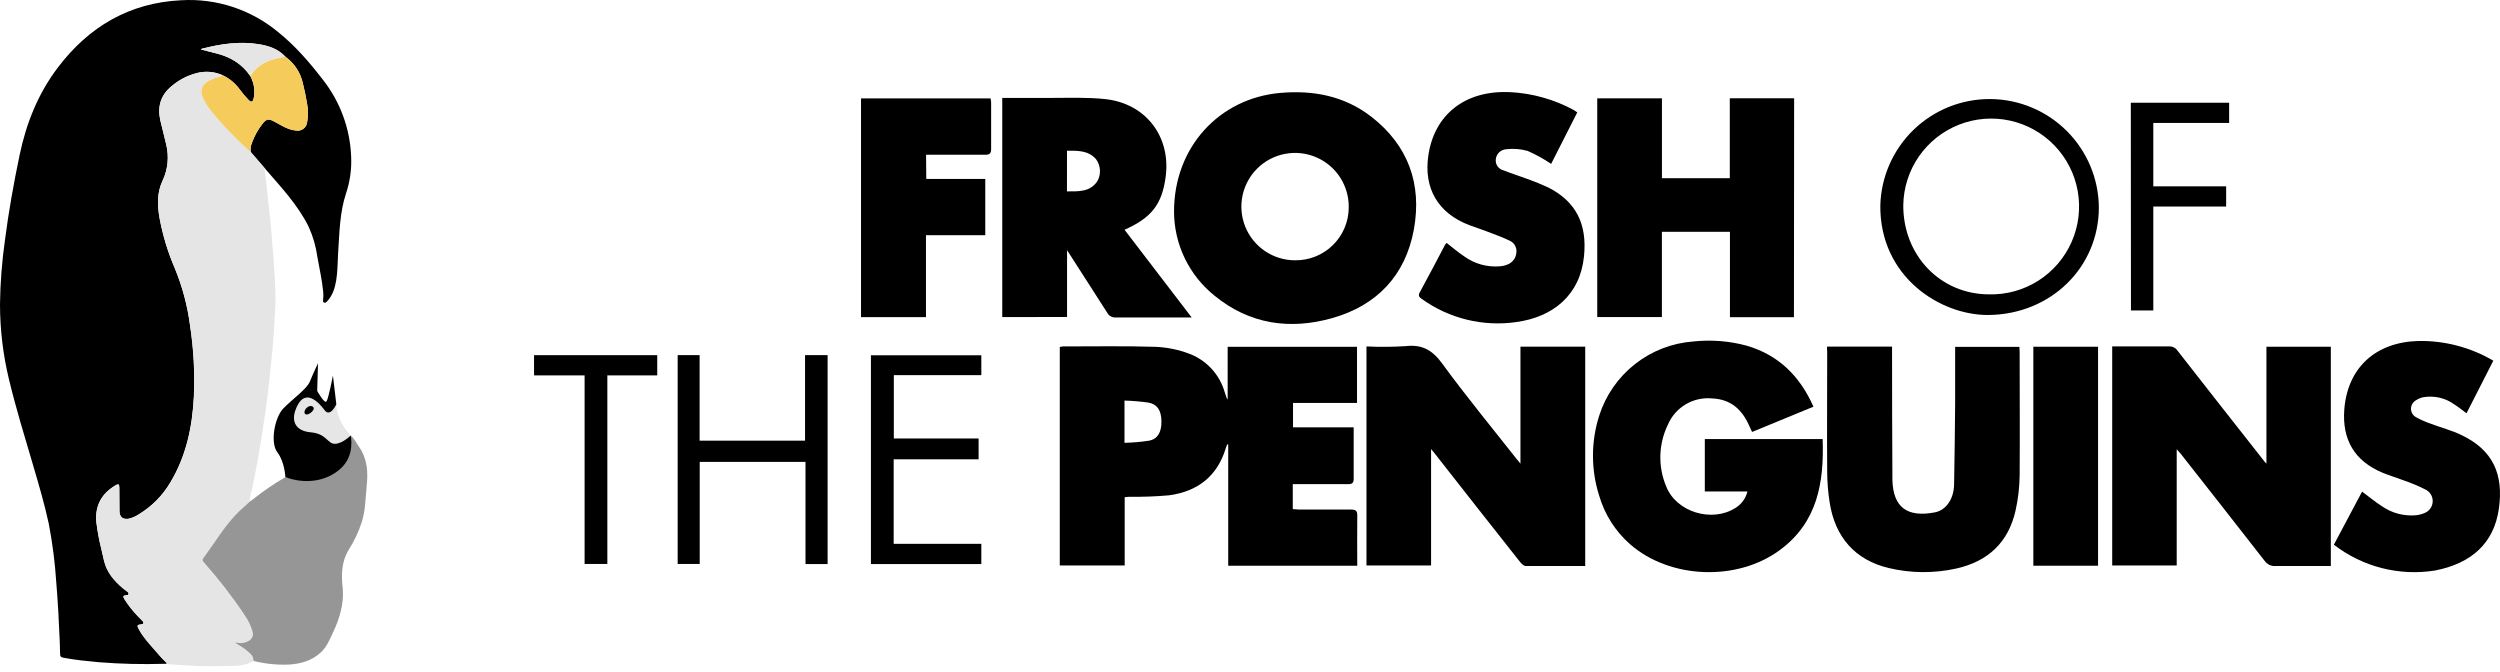 <svg width="376" height="101" viewBox="0 0 376 101" fill="none" xmlns="http://www.w3.org/2000/svg">
<path d="M204.096 52.156V60.603H194.471V64.275H203.594V66.161C203.594 68.107 203.594 70.053 203.594 71.992C203.594 72.646 203.374 72.821 202.75 72.813C200.325 72.813 197.892 72.813 195.459 72.813H194.433V76.569C194.737 76.569 195.056 76.63 195.368 76.638C197.983 76.638 200.599 76.638 203.207 76.638C203.929 76.638 204.149 76.85 204.134 77.565C204.096 80.051 204.134 82.537 204.134 85.084H184.724V66.86L184.579 66.822C184.511 67.005 184.42 67.18 184.367 67.37C183.097 71.635 180.109 73.916 175.829 74.494C173.862 74.67 171.888 74.744 169.913 74.714C169.678 74.714 169.442 74.752 169.153 74.775V85.046H159.391V52.194C159.55 52.147 159.713 52.117 159.878 52.103C164.523 52.103 169.176 52.019 173.821 52.164C175.546 52.241 177.247 52.59 178.862 53.198C180.134 53.678 181.277 54.447 182.201 55.444C183.124 56.442 183.803 57.641 184.184 58.946C184.283 59.227 184.374 59.516 184.473 59.805C184.473 59.858 184.526 59.904 184.64 60.101V52.156H204.096ZM169.123 66.602C170.368 66.572 171.61 66.463 172.841 66.275C174.148 66.009 174.711 64.952 174.68 63.325C174.65 61.698 174.049 60.801 172.727 60.55C171.532 60.382 170.329 60.281 169.123 60.246V66.602Z" fill="black"/>
<path d="M238.416 85.122C235.374 85.122 232.417 85.122 229.444 85.122C229.11 85.122 228.722 84.651 228.463 84.324C224.191 78.921 219.93 73.505 215.683 68.077L215.234 67.537V85.046H205.518V52.103C207.489 52.198 209.464 52.183 211.433 52.057C213.904 51.776 215.44 52.666 216.907 54.68C220.465 59.554 224.312 64.222 228.045 68.966C228.19 69.156 228.349 69.324 228.676 69.727V52.141H238.416V85.122Z" fill="black"/>
<path d="M340.872 69.734V52.149H350.558V85.13H349.585C347.152 85.13 344.719 85.13 342.294 85.13C341.972 85.161 341.647 85.107 341.353 84.974C341.058 84.84 340.803 84.632 340.614 84.37C336.425 78.979 332.197 73.619 327.985 68.252C327.841 68.069 327.681 67.909 327.377 67.567V85.046H317.676V52.103H319.295C321.576 52.103 323.91 52.103 326.221 52.103C326.474 52.086 326.726 52.137 326.952 52.251C327.178 52.364 327.37 52.536 327.506 52.749C331.799 58.249 336.108 63.741 340.431 69.225C340.477 69.324 340.583 69.43 340.872 69.734Z" fill="black"/>
<path d="M176.574 31.826C176.574 22.087 183.416 14.78 192.54 13.975C197.542 13.534 202.211 14.438 206.225 17.54C211.783 21.844 213.889 27.667 212.649 34.495C211.387 41.436 207.069 45.96 200.325 47.853C193.984 49.64 187.932 48.765 182.702 44.5C180.796 42.981 179.256 41.054 178.196 38.86C177.135 36.667 176.581 34.263 176.574 31.826V31.826ZM202.849 31.241C202.882 29.637 202.437 28.061 201.571 26.711C200.705 25.362 199.456 24.301 197.984 23.664C196.513 23.027 194.884 22.842 193.308 23.134C191.731 23.426 190.276 24.18 189.13 25.302C187.984 26.424 187.197 27.861 186.871 29.431C186.545 31.001 186.694 32.633 187.298 34.118C187.903 35.603 188.936 36.875 190.267 37.771C191.597 38.666 193.164 39.146 194.767 39.148C195.819 39.163 196.864 38.969 197.841 38.579C198.818 38.188 199.708 37.607 200.459 36.871C201.21 36.134 201.809 35.256 202.219 34.287C202.629 33.318 202.843 32.278 202.849 31.226V31.241Z" fill="black"/>
<path d="M272.743 61.166L263.513 64.967C263.368 64.648 263.224 64.367 263.095 64.07C262.038 61.622 260.327 60.048 257.529 59.926C256.139 59.786 254.741 60.094 253.538 60.805C252.336 61.517 251.393 62.594 250.846 63.88C250.145 65.322 249.76 66.896 249.718 68.499C249.676 70.102 249.978 71.694 250.603 73.171C252.124 77.033 257.491 78.637 261.011 76.394C261.46 76.12 261.85 75.76 262.16 75.335C262.469 74.909 262.691 74.427 262.813 73.916H256.404V66.039H274.126C274.354 72.54 273.366 78.538 267.71 82.712C261.27 87.487 251.158 87.084 245.182 81.868C242.973 79.933 241.359 77.41 240.529 74.592C239.267 70.656 239.267 66.424 240.529 62.489C241.509 59.435 243.378 56.744 245.898 54.761C248.418 52.778 251.473 51.593 254.671 51.358C257.363 51.068 260.085 51.282 262.699 51.989C267.519 53.396 270.72 56.589 272.743 61.166Z" fill="black"/>
<path d="M269.808 47.709H260.183V34.867H249.949V47.686H240.225V14.788H249.957V26.801H260.16V14.78H269.838L269.808 47.709Z" fill="black"/>
<path d="M150.739 47.686V14.727C153.225 14.727 155.65 14.727 158.083 14.727C160.813 14.727 163.565 14.613 166.272 14.91C172.354 15.579 176.155 20.589 175.304 26.671C174.757 30.724 173.19 32.754 169.13 34.556L179.227 47.747H176.688C173.745 47.747 170.795 47.747 167.853 47.747C167.587 47.772 167.32 47.719 167.085 47.593C166.849 47.467 166.656 47.275 166.53 47.039C164.591 43.998 162.607 40.957 160.486 37.627V47.678L150.739 47.686ZM160.471 28.785C162.242 28.785 163.945 28.884 165.032 27.264C165.33 26.748 165.469 26.156 165.432 25.561C165.396 24.966 165.185 24.395 164.827 23.919C163.649 22.604 162.075 22.665 160.478 22.665L160.471 28.785Z" fill="black"/>
<path d="M274.795 52.133H284.565V53.213C284.565 59.412 284.583 65.608 284.618 71.802C284.618 71.924 284.618 72.045 284.618 72.167C284.725 76.371 286.899 77.839 290.99 77.063C292.677 76.744 293.848 75.056 293.894 72.905C293.978 68.807 294.016 64.709 294.054 60.611C294.054 57.813 294.054 55.023 294.054 52.164H303.717C303.717 52.438 303.755 52.727 303.755 53.015C303.755 59.151 303.801 65.287 303.755 71.422C303.738 73.241 303.529 75.053 303.131 76.828C302.044 81.587 299.003 84.431 294.244 85.503C290.881 86.253 287.392 86.227 284.041 85.427C279.03 84.225 275.982 80.804 275.176 75.543C274.947 74.073 274.826 72.59 274.811 71.103C274.765 65.02 274.811 58.892 274.811 52.787C274.765 52.582 274.78 52.4 274.795 52.133Z" fill="black"/>
<path d="M233.291 24.649C232.179 23.896 231.001 23.244 229.771 22.703C228.704 22.398 227.587 22.312 226.487 22.452C226.094 22.485 225.726 22.655 225.448 22.934C225.17 23.212 224.999 23.58 224.966 23.972C224.925 24.342 225.02 24.714 225.234 25.018C225.449 25.322 225.767 25.537 226.129 25.622C227.308 26.093 228.524 26.466 229.718 26.915C230.804 27.297 231.869 27.733 232.911 28.222C237.001 30.321 238.735 33.658 238.233 38.547C237.655 44.394 233.565 47.671 228.098 48.431C223.077 49.168 217.965 47.925 213.843 44.964C213.417 44.675 213.265 44.447 213.539 43.953C214.831 41.581 216.093 39.193 217.34 36.814C217.401 36.715 217.492 36.631 217.568 36.532C218.45 37.217 219.279 37.931 220.176 38.532C221.737 39.672 223.656 40.212 225.582 40.053C226.007 40.022 226.423 39.919 226.814 39.748C227.158 39.601 227.457 39.362 227.676 39.058C227.896 38.754 228.029 38.396 228.06 38.023C228.115 37.641 228.04 37.252 227.849 36.917C227.658 36.583 227.36 36.322 227.004 36.175C225.878 35.65 224.723 35.217 223.544 34.776C222.7 34.449 221.826 34.183 220.975 33.856C216.291 32.077 214.086 28.321 214.824 23.364C215.744 17.183 220.381 13.564 227.064 13.853C230.443 14.018 233.741 14.943 236.713 16.559C236.888 16.665 237.058 16.779 237.222 16.902L233.291 24.649Z" fill="black"/>
<path d="M374.994 54.247L370.965 62.154C370.349 61.706 369.794 61.249 369.185 60.862C368.512 60.365 367.746 60.01 366.931 59.818C366.117 59.626 365.273 59.601 364.449 59.744C364.063 59.825 363.696 59.98 363.369 60.2C363.141 60.325 362.95 60.51 362.818 60.734C362.685 60.958 362.615 61.213 362.615 61.474C362.615 61.734 362.685 61.99 362.818 62.214C362.95 62.438 363.141 62.622 363.369 62.747C364.109 63.157 364.885 63.498 365.688 63.766C367.163 64.321 368.729 64.724 370.121 65.393C374.986 67.674 376.56 71.376 375.83 76.516C375.1 81.656 371.755 84.735 366.22 85.807C363.555 86.232 360.83 86.106 358.215 85.438C355.6 84.77 353.15 83.573 351.015 81.922C352.429 79.268 353.843 76.6 355.257 73.939C356.291 74.699 357.249 75.505 358.298 76.174C359.769 77.178 361.541 77.645 363.316 77.497C363.766 77.457 364.208 77.347 364.624 77.17C364.967 77.042 365.267 76.819 365.488 76.526C365.709 76.234 365.842 75.885 365.873 75.52C365.903 75.155 365.829 74.789 365.659 74.465C365.489 74.14 365.23 73.871 364.913 73.688C363.783 73.109 362.611 72.616 361.408 72.213C360.389 71.817 359.332 71.513 358.329 71.095C354.071 69.308 352.246 66.085 352.581 61.592C353.067 55.327 357.256 51.464 363.719 51.282C367.679 51.214 371.58 52.24 374.994 54.247Z" fill="black"/>
<path d="M139.312 26.915H148.184V35.377H139.266V47.693H129.496V14.796H148.99C149.029 14.986 149.054 15.179 149.066 15.373C149.066 17.708 149.066 20.049 149.066 22.391C149.066 23.075 148.846 23.28 148.177 23.273C145.561 23.273 142.946 23.273 140.331 23.273H139.281L139.312 26.915Z" fill="black"/>
<path d="M315.547 85.084H305.815V52.149H315.547V85.084Z" fill="black"/>
<path d="M315.669 31.172C315.669 40.296 308.332 47.321 299.026 47.374C291.818 47.42 282.68 41.626 282.801 30.86C282.925 26.558 284.732 22.475 287.833 19.49C290.935 16.505 295.084 14.856 299.388 14.897C303.692 14.938 307.809 16.665 310.853 19.709C313.897 22.752 315.626 26.868 315.669 31.172V31.172ZM299.14 44.272C301.759 44.338 304.339 43.624 306.552 42.221C308.765 40.818 310.511 38.789 311.569 36.392C312.627 33.995 312.948 31.337 312.493 28.757C312.038 26.177 310.826 23.79 309.012 21.9C307.197 20.009 304.862 18.701 302.303 18.14C299.743 17.579 297.075 17.791 294.636 18.75C292.197 19.708 290.099 21.37 288.606 23.523C287.114 25.677 286.295 28.226 286.253 30.845C286.215 38.41 291.818 44.249 299.14 44.272Z" fill="black"/>
<path d="M124.471 84.834H121.148V69.468H105.236V84.818H101.921V53.411H105.22V66.275H121.08V53.411H124.471V84.834Z" fill="black"/>
<path d="M147.181 69.08H134.408V81.792H147.591V84.834H130.987V53.434H147.591V56.422H134.431V65.948H147.181V69.08Z" fill="black"/>
<path d="M320.474 15.45H335.261V18.491H323.857V28.025H334.813V31.066H323.857V46.697H320.496L320.474 15.45Z" fill="black"/>
<path d="M87.924 56.459H80.321V53.418H98.849V56.459H91.345V84.818H87.924V56.459Z" fill="black"/>
<path d="M39.931 25.437C42.293 28.174 44.791 30.809 46.417 34.096C47.079 35.549 47.524 37.091 47.74 38.673C48.041 40.414 48.446 42.142 48.611 43.907C48.649 44.301 48.644 44.699 48.594 45.092C48.574 45.254 48.557 45.429 48.729 45.507C48.901 45.584 49.067 45.47 49.175 45.348C50.015 44.461 50.366 43.35 50.562 42.182C50.794 40.833 50.761 39.439 50.852 38.065C51.058 35.028 51.078 31.991 52.05 29.064C52.642 27.289 52.9 25.419 52.813 23.55C52.651 19.328 51.152 15.266 48.533 11.951C46.542 9.362 44.399 6.889 41.848 4.837C37.764 1.435 32.537 -0.281 27.232 0.038C19.453 0.419 13.371 4.013 8.717 10.135C5.747 14.043 3.962 18.498 2.96 23.27C2.069 27.522 1.303 31.795 0.749 36.094C0.29 39.307 0.04 42.545 2.34517e-05 45.79C0.007 49.586 0.46 53.368 1.35 57.059C2.4 61.412 3.712 65.688 4.981 69.981C5.838 72.903 6.706 75.826 7.344 78.806C7.898 81.697 8.271 84.62 8.461 87.557C8.71 90.523 8.862 93.497 8.987 96.47C9.014 97.101 9.028 97.736 9.041 98.37C9.041 98.707 9.126 98.846 9.537 98.923C11.309 99.261 13.094 99.43 14.886 99.598C18.123 99.855 21.371 99.935 24.616 99.838H25.041C25.18 99.676 25.011 99.612 24.933 99.541C24.319 98.971 23.786 98.326 23.246 97.698C22.378 96.713 21.488 95.741 20.867 94.57C20.587 94.043 20.647 93.949 21.231 93.895C21.359 93.878 21.481 93.865 21.569 93.736C21.656 93.608 21.541 93.49 21.464 93.399C21.271 93.186 21.062 92.99 20.87 92.781C20.053 91.965 19.331 91.059 18.717 90.081C18.464 89.643 18.521 89.562 19.02 89.508C19.152 89.508 19.28 89.508 19.334 89.349C19.357 89.281 19.354 89.206 19.327 89.139C19.3 89.073 19.25 89.018 19.186 88.985C18.933 88.796 18.676 88.61 18.437 88.404C17.137 87.297 16.074 86.042 15.659 84.321C15.528 83.767 15.393 83.217 15.278 82.663C14.916 81.269 14.647 79.852 14.471 78.421C14.289 76.029 15.274 74.257 17.303 73.022C17.826 72.708 17.93 72.779 17.934 73.359C17.934 74.517 17.934 75.674 17.954 76.829C17.954 77.767 18.501 78.178 19.415 77.989C19.938 77.858 20.433 77.638 20.88 77.338C22.825 76.161 24.449 74.52 25.605 72.563C28.001 68.584 28.922 64.186 29.152 59.614C29.307 56.053 29.115 52.486 28.578 48.962C28.197 46.011 27.43 43.122 26.297 40.37C25.257 37.96 24.489 35.442 24.009 32.861C23.671 30.907 23.57 29.017 24.474 27.124C25.258 25.436 25.442 23.531 24.997 21.724C24.727 20.509 24.383 19.308 24.11 18.09C23.654 16.044 24.16 14.296 25.821 12.946C26.861 12.065 28.079 11.418 29.391 11.05C30.756 10.645 32.22 10.746 33.515 11.337C34.489 11.801 35.335 12.496 35.979 13.361C36.424 13.978 36.914 14.56 37.447 15.103C37.785 15.41 37.994 15.339 38.122 14.904C38.159 14.768 38.186 14.629 38.203 14.489C38.355 13.43 38.152 12.351 37.626 11.421C36.431 9.659 34.744 8.623 32.722 8.08C31.895 7.857 31.059 7.658 30.191 7.435C30.248 7.389 30.31 7.35 30.377 7.321C33.185 6.612 36.02 6.176 38.919 6.646C40.42 6.892 41.838 7.354 42.914 8.525L42.938 8.542L43.009 8.603C44.29 9.552 45.186 10.931 45.533 12.487C45.773 13.47 45.992 14.455 46.154 15.45C46.357 16.429 46.366 17.438 46.181 18.42C46.155 18.606 46.093 18.784 45.998 18.945C45.903 19.106 45.777 19.247 45.627 19.36C45.478 19.472 45.308 19.554 45.126 19.601C44.945 19.648 44.757 19.658 44.571 19.632C44.193 19.607 43.82 19.528 43.464 19.396C42.638 19.109 41.919 18.613 41.146 18.221C40.373 17.83 40.069 17.884 39.546 18.532C38.813 19.439 38.242 20.467 37.859 21.569C37.695 21.984 37.648 22.435 37.721 22.875L39.931 25.437Z" fill="black"/>
<path d="M39.931 25.437C39.195 24.586 38.462 23.735 37.731 22.882C35.799 21.174 33.995 19.329 32.331 17.361C31.619 16.572 31.019 15.688 30.549 14.735C30.053 13.645 30.323 12.791 31.345 12.194C31.608 12.049 31.879 11.918 32.155 11.802C32.597 11.603 33.107 11.586 33.529 11.323C32.234 10.733 30.769 10.631 29.405 11.036C28.086 11.408 26.863 12.06 25.821 12.95C24.16 14.3 23.654 16.048 24.11 18.093C24.383 19.311 24.727 20.513 24.997 21.728C25.442 23.535 25.258 25.439 24.474 27.127C23.57 29.027 23.654 30.917 24.009 32.865C24.494 35.457 25.27 37.987 26.32 40.407C27.453 43.159 28.22 46.048 28.602 49C29.138 52.523 29.331 56.09 29.175 59.651C28.946 64.224 28.025 68.621 25.628 72.6C24.472 74.558 22.849 76.198 20.904 77.375C20.457 77.675 19.961 77.895 19.439 78.026C18.524 78.216 17.991 77.804 17.978 76.866C17.978 75.711 17.978 74.554 17.957 73.396C17.957 72.806 17.849 72.721 17.326 73.059C15.302 74.277 14.313 76.049 14.495 78.459C14.656 79.889 14.911 81.307 15.258 82.704C15.372 83.257 15.507 83.808 15.639 84.361C16.044 86.076 17.117 87.338 18.416 88.445C18.656 88.65 18.913 88.836 19.166 89.025C19.23 89.058 19.28 89.113 19.307 89.18C19.334 89.247 19.337 89.321 19.314 89.39C19.26 89.535 19.132 89.535 19 89.548C18.501 89.602 18.444 89.683 18.697 90.122C19.311 91.1 20.033 92.006 20.85 92.822C21.042 93.031 21.251 93.227 21.444 93.439C21.521 93.527 21.626 93.625 21.548 93.777C21.471 93.929 21.356 93.919 21.211 93.936C20.627 93.996 20.566 94.091 20.846 94.61C21.467 95.781 22.358 96.753 23.226 97.739C23.779 98.367 24.312 99.011 24.913 99.582C24.991 99.652 25.159 99.716 25.021 99.879C26.202 99.956 27.383 100.03 28.558 100.111C30.616 100.246 32.668 100.192 34.724 100.165C35.878 100.149 37.052 100.041 38.098 99.423C38.107 99.217 38.068 99.013 37.986 98.824C37.905 98.635 37.782 98.467 37.626 98.333C37.057 97.808 36.431 97.348 35.76 96.963C35.638 96.888 35.483 96.851 35.395 96.625C35.718 96.733 36.061 96.77 36.4 96.735C36.738 96.699 37.066 96.592 37.359 96.419C37.612 96.299 37.812 96.089 37.921 95.831C38.03 95.573 38.04 95.284 37.95 95.019C37.709 94.149 37.32 93.327 36.799 92.589C34.925 89.778 32.858 87.101 30.613 84.577C30.565 84.54 30.525 84.492 30.497 84.438C30.469 84.384 30.453 84.324 30.45 84.263C30.447 84.203 30.457 84.142 30.48 84.085C30.503 84.028 30.538 83.978 30.583 83.936C31.082 83.261 31.555 82.586 32.031 81.887C33.431 79.862 34.818 77.838 36.725 76.214C37.002 75.981 37.258 75.722 37.525 75.475C37.578 74.878 37.691 74.288 37.862 73.713C38.447 71.041 38.943 68.351 39.35 65.644C39.597 64.014 39.877 62.388 40.093 60.754C40.319 59.023 40.488 57.285 40.677 55.55C40.866 53.816 41.051 52.017 41.166 50.242C41.24 49.094 41.294 47.943 41.365 46.796C41.416 45.976 41.45 45.156 41.429 44.336C41.375 42.311 41.237 40.309 41.092 38.298C40.991 37.012 40.869 35.726 40.771 34.437C40.667 33.03 40.474 31.626 40.326 30.219C40.221 29.233 40.127 28.248 40.022 27.262C39.978 26.84 39.917 26.422 39.864 26C39.837 25.794 39.759 25.602 39.931 25.437Z" fill="#E5E5E5"/>
<path d="M37.545 75.451C37.278 75.698 37.022 75.958 36.745 76.191C34.838 77.8 33.451 79.839 32.051 81.864C31.575 82.539 31.102 83.244 30.603 83.912C30.558 83.954 30.523 84.005 30.501 84.061C30.478 84.118 30.467 84.179 30.47 84.24C30.473 84.301 30.489 84.36 30.517 84.415C30.546 84.469 30.585 84.516 30.633 84.553C32.879 87.078 34.946 89.754 36.819 92.565C37.34 93.303 37.729 94.125 37.97 94.995C38.06 95.26 38.05 95.549 37.941 95.808C37.832 96.066 37.633 96.275 37.38 96.396C37.086 96.568 36.758 96.675 36.42 96.711C36.081 96.747 35.739 96.709 35.415 96.602C35.503 96.817 35.658 96.855 35.78 96.939C36.451 97.324 37.077 97.784 37.646 98.309C37.802 98.444 37.925 98.612 38.007 98.8C38.089 98.989 38.127 99.194 38.119 99.399C39.846 99.839 41.629 100.025 43.41 99.953C45.223 99.852 46.924 99.369 48.277 98.103C49.171 97.266 49.627 96.112 50.13 95.012C50.609 94.037 50.982 93.013 51.24 91.958C51.529 90.866 51.637 89.734 51.557 88.607C51.318 86.551 51.318 84.526 52.462 82.66C53.281 81.372 53.934 79.985 54.406 78.533C54.687 77.603 54.864 76.644 54.932 75.674C55.017 74.517 55.148 73.362 55.219 72.205C55.33 70.312 55.016 68.604 53.913 67.062C53.538 66.539 53.265 65.907 52.738 65.509C52.738 65.57 52.479 65.678 52.485 65.739C52.823 68.199 51.881 70.035 49.748 71.25C47.615 72.465 45.29 72.492 42.962 71.743C41.236 72.734 39.59 73.856 38.038 75.1C37.879 75.219 37.707 75.33 37.545 75.451Z" fill="#969696"/>
<path d="M33.515 11.33C33.094 11.593 32.584 11.61 32.142 11.809C31.865 11.925 31.595 12.056 31.332 12.2C30.32 12.798 30.039 13.652 30.535 14.742C31.006 15.695 31.605 16.578 32.317 17.367C33.981 19.336 35.786 21.181 37.717 22.889C37.644 22.449 37.692 21.997 37.855 21.582C38.239 20.48 38.81 19.453 39.543 18.545C40.066 17.901 40.387 17.87 41.142 18.235C41.898 18.599 42.634 19.122 43.461 19.409C43.817 19.541 44.19 19.621 44.568 19.645C44.755 19.674 44.946 19.665 45.13 19.619C45.314 19.572 45.486 19.49 45.638 19.376C45.789 19.262 45.917 19.12 46.012 18.956C46.108 18.793 46.17 18.611 46.195 18.424C46.38 17.442 46.371 16.433 46.168 15.454C46.006 14.441 45.786 13.473 45.547 12.491C45.2 10.935 44.303 9.556 43.022 8.606L42.951 8.546L42.928 8.529C40.802 8.826 38.878 9.487 37.639 11.418C38.166 12.348 38.369 13.427 38.217 14.485C38.2 14.625 38.173 14.764 38.136 14.9C37.997 15.336 37.798 15.407 37.461 15.1C36.928 14.557 36.437 13.975 35.992 13.358C35.345 12.49 34.495 11.793 33.515 11.33Z" fill="#F5CB5C"/>
<path d="M37.636 11.418C38.871 9.487 40.798 8.826 42.924 8.529C41.848 7.358 40.43 6.895 38.929 6.649C36.03 6.173 33.191 6.608 30.387 7.324C30.32 7.354 30.258 7.392 30.201 7.439C31.069 7.661 31.906 7.86 32.733 8.083C34.754 8.62 36.441 9.656 37.636 11.418Z" fill="#E5E5E5"/>
<path d="M42.949 8.562L43.019 8.623L42.949 8.562Z" fill="#E5E5E5"/>
<path d="M45.699 65.766C45.699 65.766 42.273 64.21 43.758 61.621C45.243 59.033 46.036 58.689 47.052 59.411C48.068 60.133 49.691 61.773 49.823 61.149C49.954 60.525 50.582 60.812 50.582 60.812C50.582 60.812 50.437 62.985 52.738 65.513C53.096 65.904 47.946 68.152 47.946 68.152L45.699 65.766Z" fill="#E6E6E6"/>
<path d="M42.921 71.76C42.921 71.76 42.823 69.458 41.716 68.027C40.609 66.596 41.294 62.84 42.57 61.48C43.846 60.12 46.137 58.537 46.596 57.403C47.055 56.269 47.828 54.629 47.828 54.629L47.707 58.797C47.707 58.797 48.797 60.785 49.104 60.369C49.411 59.954 50.072 56.485 50.072 56.485L50.582 60.798C50.582 60.798 49.671 62.853 48.81 61.679C47.95 60.504 46.053 58.533 44.794 60.879C43.535 63.224 44.379 64.824 46.755 65.023C49.131 65.222 49.256 66.799 50.406 66.748C51.557 66.697 52.738 65.499 52.738 65.499C52.738 65.499 53.461 68.456 51.23 70.474C48.999 72.492 45.766 72.823 42.921 71.76Z" fill="black"/>
<path d="M46.907 61.092C47.804 61.429 46.286 62.681 45.894 62.256C45.503 61.831 46.316 60.872 46.907 61.092Z" fill="black"/>
</svg>
